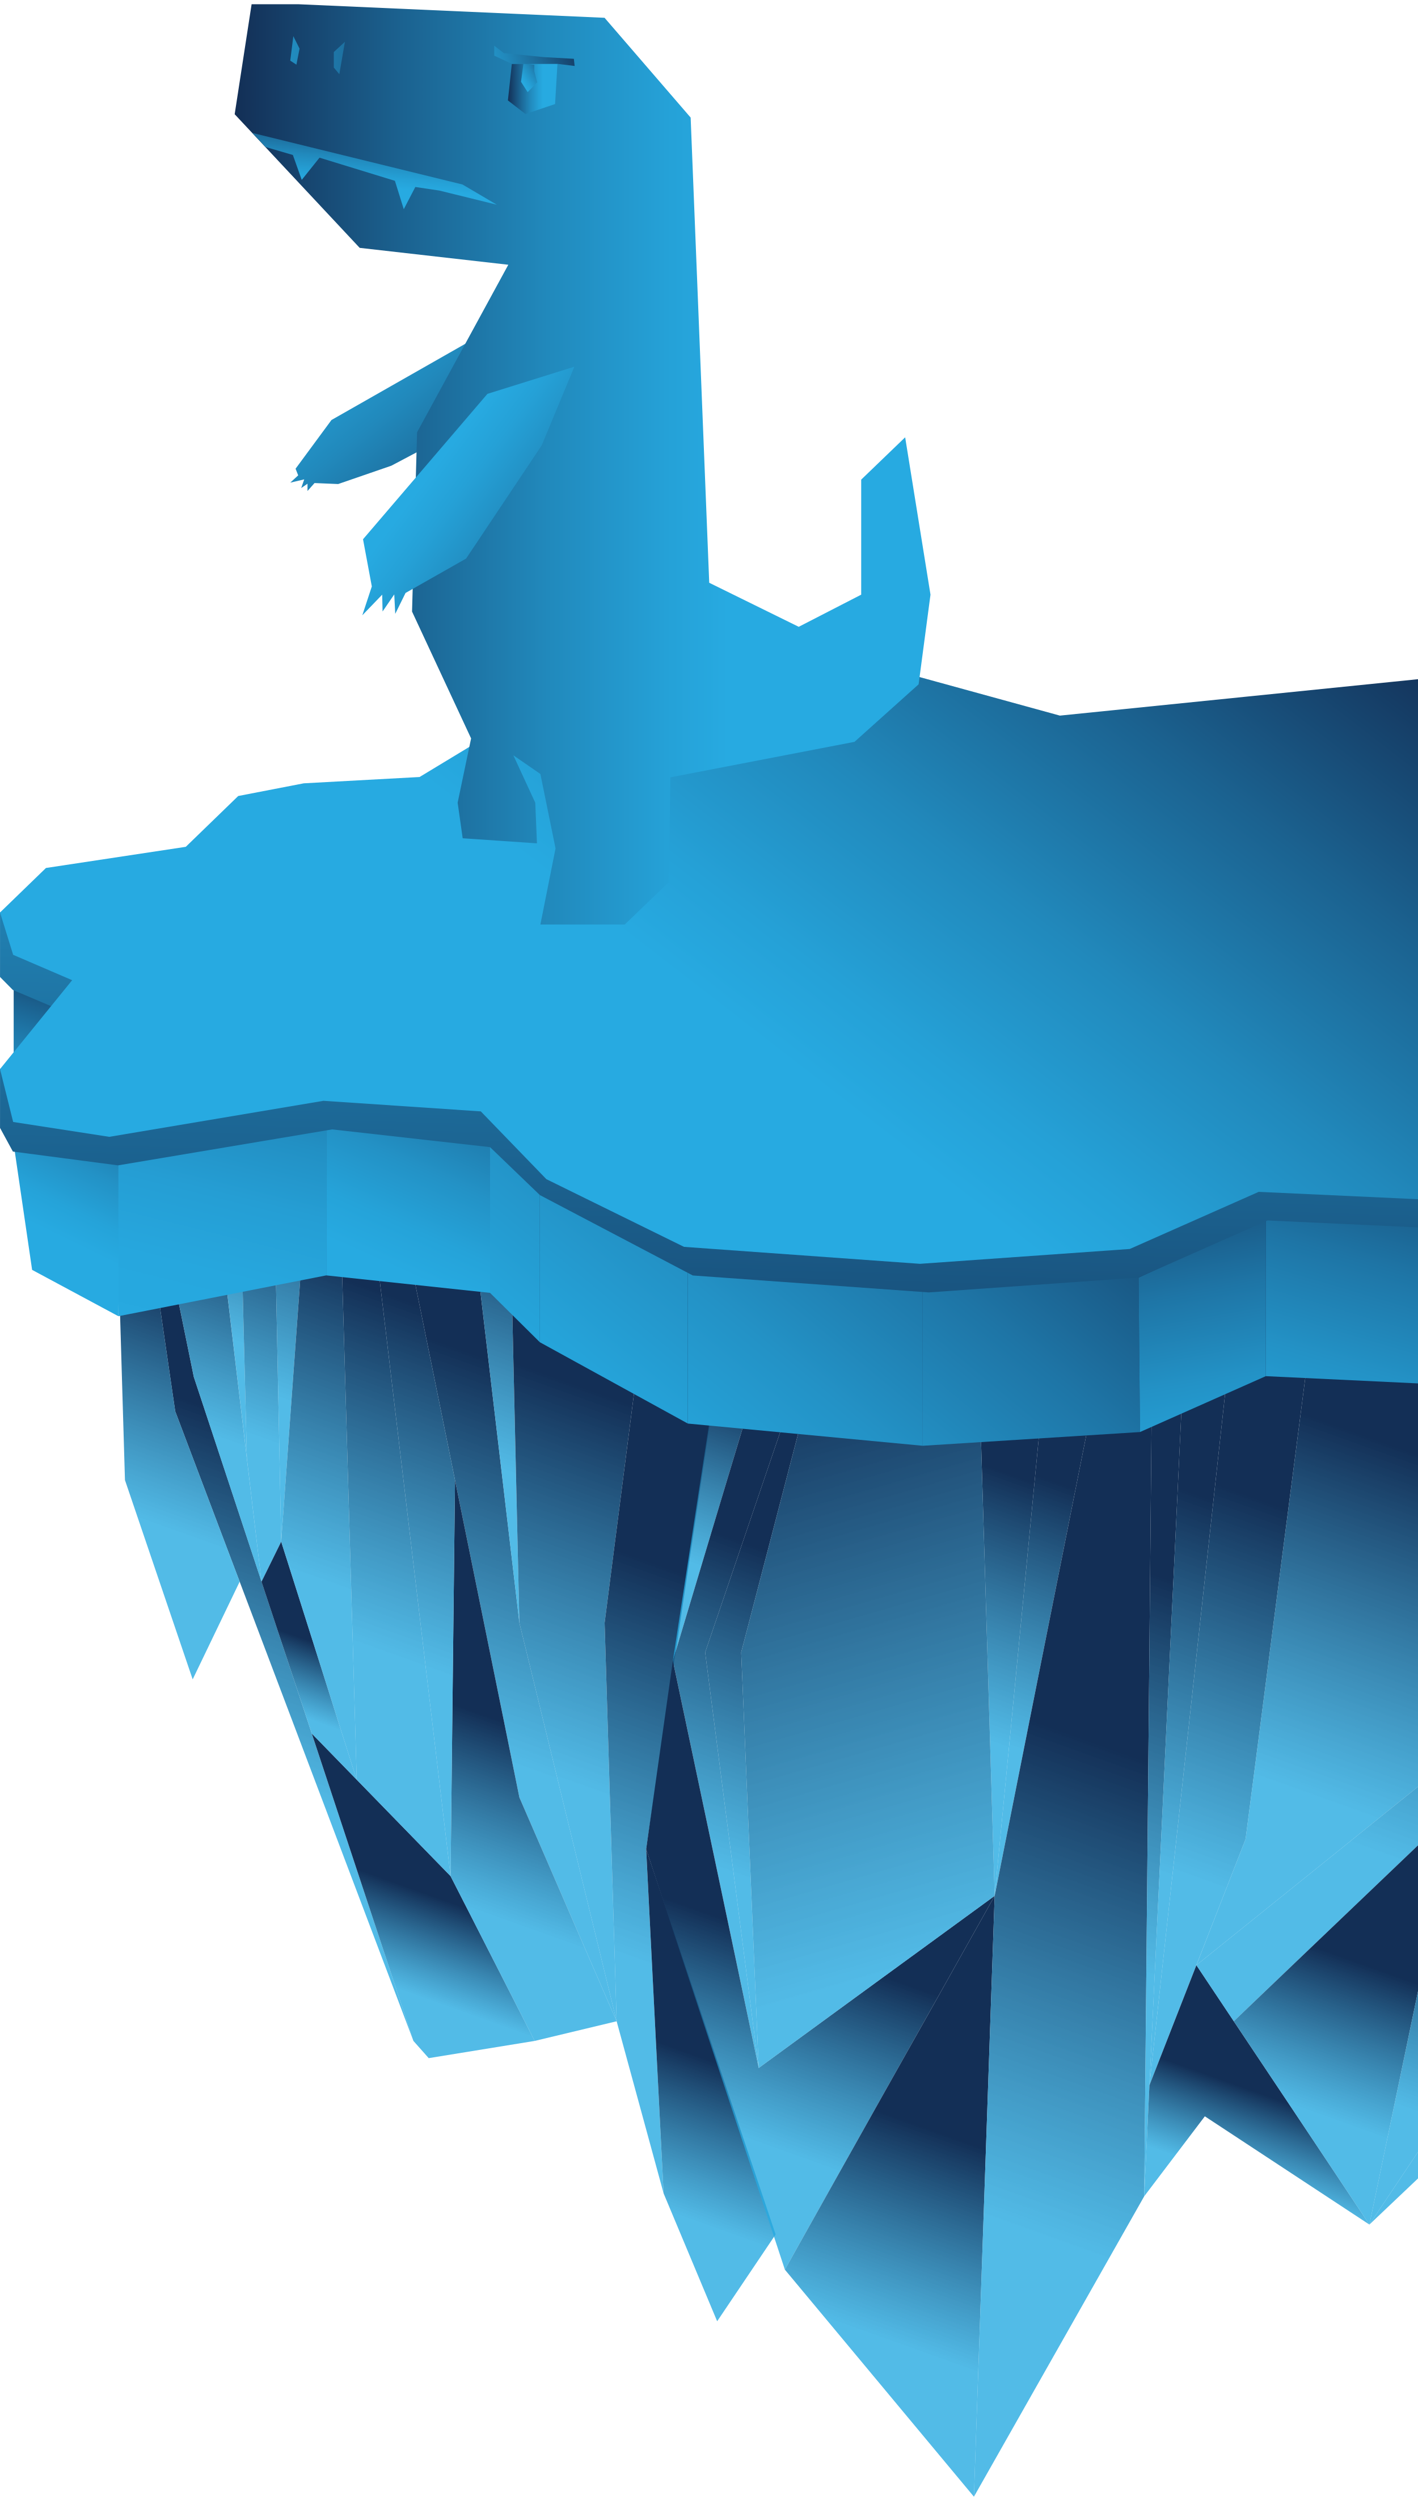 <svg width="328" height="578" viewBox="0 0 328 578" fill="none" xmlns="http://www.w3.org/2000/svg">
<path d="M25.368 222.795L40.531 326.263L95.628 471.808L44.827 318.301L25.368 222.795Z" fill="url(#paint0_linear_605_2)"/>
<path d="M42.55 214.833L25.368 222.795L44.827 318.3L60.49 365.65L42.55 214.833Z" fill="url(#paint1_linear_605_2)"/>
<path d="M53.918 209.15L57.106 337.128L42.55 214.833L53.918 209.15Z" fill="url(#paint2_linear_605_2)"/>
<path d="M62.008 205.731L65.044 356.396L60.49 365.65L57.105 337.128L53.918 209.15L62.008 205.731Z" fill="url(#paint3_linear_605_2)"/>
<path d="M76.413 200.047L65.044 356.396L62.009 205.731L76.413 200.047Z" fill="url(#paint4_linear_605_2)"/>
<path d="M72.117 400.752L104.219 433.712L123.677 471.808L99.165 475.789L95.628 471.808L72.117 400.752Z" fill="url(#paint5_linear_605_2)"/>
<path d="M65.044 356.396L82.514 411.435L72.117 400.752L60.49 365.65L65.044 356.396Z" fill="url(#paint6_linear_605_2)"/>
<path d="M76.412 200.047L120.14 415.523L142.635 467.264L120.14 375.163L100.181 205.731L76.412 200.047Z" fill="url(#paint7_linear_605_2)"/>
<path d="M82.514 411.435L76.412 200.047L65.044 356.396L82.514 411.435Z" fill="url(#paint8_linear_605_2)"/>
<path d="M116.346 209.15L120.141 375.163L100.182 205.731L116.346 209.15Z" fill="url(#paint9_linear_605_2)"/>
<path d="M76.412 200.047L82.514 411.435L104.219 433.712L76.412 200.047Z" fill="url(#paint10_linear_605_2)"/>
<path d="M142.635 467.264L123.677 471.808L104.219 433.712L105.251 342.158L120.141 415.523L142.635 467.264Z" fill="url(#paint11_linear_605_2)"/>
<path d="M76.412 200.047L104.219 433.712L105.251 342.158L76.412 200.047Z" fill="url(#paint12_linear_605_2)"/>
<path d="M116.347 209.15L155.021 256.895L139.858 375.163L142.635 467.264L120.141 375.163L116.347 209.15Z" fill="url(#paint13_linear_605_2)"/>
<path d="M153.503 507.062L142.635 467.264L139.857 375.163L155.021 256.895L171.443 280.782L149.465 427.467L153.503 507.062Z" fill="url(#paint14_linear_605_2)"/>
<path d="M187.365 278.214L155.643 383.916L171.443 280.782L187.365 278.214Z" fill="url(#paint15_linear_605_2)"/>
<path d="M198.491 278.214H187.365L155.643 383.916L175.496 478.068L163.11 381.986L198.491 278.214Z" fill="url(#paint16_linear_605_2)"/>
<path d="M153.502 507.062L165.888 536.617L179.411 516.544L149.465 427.467L153.502 507.062Z" fill="url(#paint17_linear_605_2)"/>
<path d="M155.642 383.916L149.465 427.467L181.552 524.689L230.076 438.271L175.495 478.068L155.642 383.916Z" fill="url(#paint18_linear_605_2)"/>
<path d="M225.28 278.214L230.077 438.271L245.999 273.139L225.28 278.214Z" fill="url(#paint19_linear_605_2)"/>
<path d="M262.436 275.661L230.076 438.271L245.998 273.139L262.436 275.661Z" fill="url(#paint20_linear_605_2)"/>
<path d="M198.491 278.214L171.443 381.986L175.496 478.068L163.11 381.986L198.491 278.214Z" fill="url(#paint21_linear_605_2)"/>
<path d="M225.28 278.214L230.077 438.271L175.496 478.068L171.443 381.986L198.491 278.214H225.28Z" fill="url(#paint22_linear_605_2)"/>
<path d="M181.552 524.689L225.28 577.175L230.076 438.271L181.552 524.689Z" fill="url(#paint23_linear_605_2)"/>
<path d="M262.437 275.661L266.899 273.139L264.668 507.73L225.28 577.175L230.077 438.271L262.437 275.661Z" fill="url(#paint24_linear_605_2)"/>
<path d="M276.325 261.833L264.668 507.731L266.899 273.139L276.325 261.833Z" fill="url(#paint25_linear_605_2)"/>
<path d="M291.488 248.187L265.882 482.05L276.324 261.833L291.488 248.187Z" fill="url(#paint26_linear_605_2)"/>
<path d="M311.037 248.187L288.118 425.157L265.882 482.05L291.488 248.187H311.037Z" fill="url(#paint27_linear_605_2)"/>
<path d="M264.668 507.73L278.693 489.237L316.759 514.265L276.735 454.302L265.882 482.05L264.668 507.73Z" fill="url(#paint28_linear_605_2)"/>
<path d="M372.706 252.731L371.355 378.141L276.734 454.302L288.118 425.157L311.037 248.187L372.706 252.731Z" fill="url(#paint29_linear_605_2)"/>
<path d="M386.518 256.895L378.777 378.141L285.386 467.264L276.734 454.302L371.355 378.141L372.706 252.731L386.518 256.895Z" fill="url(#paint30_linear_605_2)"/>
<path d="M316.759 514.265L336.779 418.212L285.386 467.264L316.759 514.265Z" fill="url(#paint31_linear_605_2)"/>
<path d="M368.805 387.654L338.327 482.05L316.759 514.265L336.779 418.212L368.805 387.654Z" fill="url(#paint32_linear_605_2)"/>
<path d="M431.339 222.795L413.808 359.998L372.706 461.201L316.759 514.265L338.327 482.05L368.805 445.276L399.328 365.65L420.896 226.959L431.339 222.795Z" fill="url(#paint33_linear_605_2)"/>
<path d="M25.368 222.795L28.905 342.158L44.569 388.231L55.436 365.65L40.531 326.263L25.368 222.795Z" fill="url(#paint34_linear_605_2)"/>
<path d="M3.163 264.447L7.428 293.562L27.387 304.275L27.812 267.516L3.163 264.447Z" fill="url(#paint35_linear_605_2)"/>
<path d="M75.456 258.581L27.387 268.261V304.275L75.456 294.838V258.581Z" fill="url(#paint36_linear_605_2)"/>
<path d="M113.356 262.487L75.456 258.581V294.838L114.373 298.987L113.356 262.487Z" fill="url(#paint37_linear_605_2)"/>
<path d="M124.877 275.297L113.356 262.487V298.88L124.877 310.292V275.297Z" fill="url(#paint38_linear_605_2)"/>
<path d="M159.104 293.562L124.877 275.297V310.292L159.104 329.09V293.562Z" fill="url(#paint39_linear_605_2)"/>
<path d="M213.441 297.224L159.104 293.562V329.09L213.441 334.226V297.224Z" fill="url(#paint40_linear_605_2)"/>
<path d="M263.362 294.443L213.441 297.224V334.226L263.696 331.05L263.362 294.443Z" fill="url(#paint41_linear_605_2)"/>
<path d="M292.793 281.816L263.362 295.34L263.696 331.05L292.793 318.133V281.816Z" fill="url(#paint42_linear_605_2)"/>
<path d="M388.704 286.541L292.793 281.816V318.133L388.537 322.692L388.704 286.541Z" fill="url(#paint43_linear_605_2)"/>
<path d="M3.163 225.683V251.379L9.189 239.875L17.324 242.915L25.657 235.332L3.163 225.683Z" fill="url(#paint44_linear_605_2)"/>
<path d="M44.994 202.372L12.649 207.265L0.006 210.943V225.85L2.981 228.858L18.204 235.301L0.006 247.139V260.739L2.981 266.21L27.311 269.401L76.838 261.089L113.357 265.191L124.877 276.269L160.242 294.854L214.838 298.774L263.363 295.34L293.173 282.135L388.704 286.541L444.393 270.708L457.324 259.569L457.461 252.533L442.799 244.936L445.319 236.623L461.999 225.12V217.781L459.48 209.712L438.746 196.005L408.42 193.073L400.847 184.274L404.717 179.685L404.383 170.811L398.813 167.635L348.269 161.754L247.183 172.042L209.784 161.754H184.497L135.471 164.201L99.074 186.219L72.284 187.693L57.121 190.626L44.994 202.372Z" fill="url(#paint45_linear_605_2)"/>
<path d="M42.975 195.762L10.631 200.655L0.006 210.943L3.042 220.729L16.687 226.594L0.006 247.139L3.042 259.371L25.277 262.806L74.819 254.478L111.216 256.925L126.379 272.592L158.223 288.243L212.804 292.164L261.329 288.73L291.154 275.525L386.685 279.931L441.782 264.264L457.461 252.533L440.78 238.341L443.3 230.013L461.999 217.781L457.461 203.102L436.728 189.41L406.402 186.462L398.813 177.664L404.383 170.811L396.794 161.025L346.251 155.159L245.164 165.432L207.75 155.159H182.478L133.452 157.606L97.055 179.624L70.266 181.083L55.103 184.016L42.975 195.762Z" fill="url(#paint46_linear_605_2)"/>
<path d="M109.137 78.618L76.671 97.096L68.368 108.356L68.975 109.891L67.139 111.578L70.372 110.818L69.673 112.824L71.13 111.821V113.508L72.755 111.669L78.219 111.897L90.528 107.657L102.914 101.108L118.608 83.618L109.137 78.618Z" fill="url(#paint47_linear_605_2)"/>
<path d="M69.127 0.983L139.843 4.114L159.756 27.181L164.052 134.721L184.755 144.902L199.204 137.471V110.879L209.374 101.093L215.233 137.471L212.485 158.198L197.656 171.495L155.066 179.7L154.687 203.953L144.517 213.724H124.998L128.504 196.127L124.998 178.925L118.745 174.61L123.814 185.566L124.209 194.957L107.027 193.787L105.859 185.566L108.97 170.704L95.31 141.377L96.478 99.923L117.576 61.204L83.198 57.299L54.283 26.406L58.199 0.983H69.127Z" fill="url(#paint48_linear_605_2)"/>
<path d="M112.749 91.049L83.972 124.661L86.005 135.572L83.805 142.243L88.404 137.471L88.495 141.362L91.197 137.411L91.424 141.909L93.807 137.076L107.817 129.129L125.302 102.962L132.861 84.773L112.749 91.049Z" fill="url(#paint49_linear_605_2)"/>
<path d="M58.336 30.721L106.982 42.65L114.935 47.33L101.609 44.048L96.069 43.227L93.397 48.364L91.349 41.799L73.909 36.45L69.795 41.586L67.746 35.827L61.447 33.989L58.336 30.721Z" fill="url(#paint50_linear_605_2)"/>
<path d="M77.218 12.031L79.783 9.66L78.493 17.152L77.218 15.617V12.031Z" fill="url(#paint51_linear_605_2)"/>
<path d="M67.852 8.369L69.294 11.241L68.565 14.948L67.139 14.021L67.852 8.369Z" fill="url(#paint52_linear_605_2)"/>
<path d="M118.396 14.766L117.485 23.215L121.553 26.36L128.398 24.051L128.945 14.766H118.396Z" fill="url(#paint53_linear_605_2)"/>
<path d="M114.328 10.572V12.867L118.396 14.766H128.945L132.921 15.252L132.739 13.596L125.712 13.201L116.559 12.274L114.328 10.572Z" fill="url(#paint54_linear_605_2)"/>
<path d="M121.067 14.766L120.521 18.914L122.054 21.3L124.254 19.036L123.587 16.468V14.994L121.067 14.766Z" fill="url(#paint55_linear_605_2)"/>
<defs>
<linearGradient id="paint0_linear_605_2" x1="66.061" y1="331.688" x2="33.331" y2="423.249" gradientUnits="userSpaceOnUse">
<stop stop-color="#132F56"/>
<stop offset="0.81" stop-color="#27AAE1" stop-opacity="0.8"/>
</linearGradient>
<linearGradient id="paint1_linear_605_2" x1="48.758" y1="277.895" x2="27.647" y2="336.945" gradientUnits="userSpaceOnUse">
<stop stop-color="#132F56"/>
<stop offset="0.81" stop-color="#27AAE1" stop-opacity="0.8"/>
</linearGradient>
<linearGradient id="paint2_linear_605_2" x1="54.525" y1="262.806" x2="35.985" y2="314.686" gradientUnits="userSpaceOnUse">
<stop stop-color="#132F56"/>
<stop offset="0.81" stop-color="#27AAE1" stop-opacity="0.8"/>
</linearGradient>
<linearGradient id="paint3_linear_605_2" x1="62.752" y1="273.61" x2="39.284" y2="339.223" gradientUnits="userSpaceOnUse">
<stop stop-color="#132F56"/>
<stop offset="0.81" stop-color="#27AAE1" stop-opacity="0.8"/>
</linearGradient>
<linearGradient id="paint4_linear_605_2" x1="69.234" y1="265.07" x2="45.781" y2="330.668" gradientUnits="userSpaceOnUse">
<stop stop-color="#132F56"/>
<stop offset="0.81" stop-color="#27AAE1" stop-opacity="0.8"/>
</linearGradient>
<linearGradient id="paint5_linear_605_2" x1="97.51" y1="437.374" x2="87.944" y2="464.096" gradientUnits="userSpaceOnUse">
<stop stop-color="#132F56"/>
<stop offset="0.81" stop-color="#27AAE1" stop-opacity="0.8"/>
</linearGradient>
<linearGradient id="paint6_linear_605_2" x1="74.439" y1="380.314" x2="67.306" y2="400.261" gradientUnits="userSpaceOnUse">
<stop stop-color="#132F56"/>
<stop offset="0.81" stop-color="#27AAE1" stop-opacity="0.8"/>
</linearGradient>
<linearGradient id="paint7_linear_605_2" x1="116.103" y1="315.231" x2="80.072" y2="415.967" gradientUnits="userSpaceOnUse">
<stop stop-color="#132F56"/>
<stop offset="0.81" stop-color="#27AAE1" stop-opacity="0.8"/>
</linearGradient>
<linearGradient id="paint8_linear_605_2" x1="84.669" y1="291.161" x2="54.084" y2="376.69" gradientUnits="userSpaceOnUse">
<stop stop-color="#132F56"/>
<stop offset="0.81" stop-color="#27AAE1" stop-opacity="0.8"/>
</linearGradient>
<linearGradient id="paint9_linear_605_2" x1="114.631" y1="277.91" x2="90.555" y2="345.24" gradientUnits="userSpaceOnUse">
<stop stop-color="#132F56"/>
<stop offset="0.81" stop-color="#27AAE1" stop-opacity="0.8"/>
</linearGradient>
<linearGradient id="paint10_linear_605_2" x1="95.886" y1="301.281" x2="63.17" y2="392.766" gradientUnits="userSpaceOnUse">
<stop stop-color="#132F56"/>
<stop offset="0.81" stop-color="#27AAE1" stop-opacity="0.8"/>
</linearGradient>
<linearGradient id="paint11_linear_605_2" x1="125.21" y1="401.148" x2="107.218" y2="451.478" gradientUnits="userSpaceOnUse">
<stop stop-color="#132F56"/>
<stop offset="0.81" stop-color="#27AAE1" stop-opacity="0.8"/>
</linearGradient>
<linearGradient id="paint12_linear_605_2" x1="95.886" y1="301.281" x2="63.17" y2="392.766" gradientUnits="userSpaceOnUse">
<stop stop-color="#132F56"/>
<stop offset="0.81" stop-color="#27AAE1" stop-opacity="0.8"/>
</linearGradient>
<linearGradient id="paint13_linear_605_2" x1="135.684" y1="320.869" x2="99.318" y2="422.562" gradientUnits="userSpaceOnUse">
<stop stop-color="#132F56"/>
<stop offset="0.81" stop-color="#27AAE1" stop-opacity="0.8"/>
</linearGradient>
<linearGradient id="paint14_linear_605_2" x1="160.5" y1="364.511" x2="123.845" y2="467.009" gradientUnits="userSpaceOnUse">
<stop stop-color="#132F56"/>
<stop offset="0.81" stop-color="#27AAE1" stop-opacity="0.8"/>
</linearGradient>
<linearGradient id="paint15_linear_605_2" x1="167.77" y1="320.534" x2="150.66" y2="368.388" gradientUnits="userSpaceOnUse">
<stop stop-color="#132F56"/>
<stop offset="0.81" stop-color="#27AAE1" stop-opacity="0.8"/>
</linearGradient>
<linearGradient id="paint16_linear_605_2" x1="187.228" y1="361.882" x2="156.81" y2="446.956" gradientUnits="userSpaceOnUse">
<stop stop-color="#132F56"/>
<stop offset="0.81" stop-color="#27AAE1" stop-opacity="0.8"/>
</linearGradient>
<linearGradient id="paint17_linear_605_2" x1="163.064" y1="475.85" x2="147.962" y2="518.083" gradientUnits="userSpaceOnUse">
<stop stop-color="#132F56"/>
<stop offset="0.81" stop-color="#27AAE1" stop-opacity="0.8"/>
</linearGradient>
<linearGradient id="paint18_linear_605_2" x1="179.715" y1="447.935" x2="160.49" y2="501.714" gradientUnits="userSpaceOnUse">
<stop stop-color="#132F56"/>
<stop offset="0.81" stop-color="#27AAE1" stop-opacity="0.8"/>
</linearGradient>
<linearGradient id="paint19_linear_605_2" x1="233.902" y1="340.805" x2="208.928" y2="410.642" gradientUnits="userSpaceOnUse">
<stop stop-color="#132F56"/>
<stop offset="0.81" stop-color="#27AAE1" stop-opacity="0.8"/>
</linearGradient>
<linearGradient id="paint20_linear_605_2" x1="242.902" y1="342.082" x2="217.441" y2="413.301" gradientUnits="userSpaceOnUse">
<stop stop-color="#132F56"/>
<stop offset="0.81" stop-color="#27AAE1" stop-opacity="0.8"/>
</linearGradient>
<linearGradient id="paint21_linear_605_2" x1="192.161" y1="363.645" x2="161.743" y2="448.718" gradientUnits="userSpaceOnUse">
<stop stop-color="#132F56"/>
<stop offset="0.81" stop-color="#27AAE1" stop-opacity="0.8"/>
</linearGradient>
<linearGradient id="paint22_linear_605_2" x1="174.054" y1="286.906" x2="221.754" y2="451.826" gradientUnits="userSpaceOnUse">
<stop offset="0.18" stop-color="#132F56"/>
<stop offset="1" stop-color="#27AAE1" stop-opacity="0.8"/>
</linearGradient>
<linearGradient id="paint23_linear_605_2" x1="223.322" y1="495.118" x2="202.774" y2="552.619" gradientUnits="userSpaceOnUse">
<stop stop-color="#132F56"/>
<stop offset="0.81" stop-color="#27AAE1" stop-opacity="0.8"/>
</linearGradient>
<linearGradient id="paint24_linear_605_2" x1="258.915" y1="404.673" x2="212.283" y2="535.079" gradientUnits="userSpaceOnUse">
<stop stop-color="#132F56"/>
<stop offset="0.81" stop-color="#27AAE1" stop-opacity="0.8"/>
</linearGradient>
<linearGradient id="paint25_linear_605_2" x1="274.321" y1="366.486" x2="237.758" y2="468.742" gradientUnits="userSpaceOnUse">
<stop stop-color="#132F56"/>
<stop offset="0.81" stop-color="#27AAE1" stop-opacity="0.8"/>
</linearGradient>
<linearGradient id="paint26_linear_605_2" x1="280.165" y1="346.534" x2="244.636" y2="445.904" gradientUnits="userSpaceOnUse">
<stop stop-color="#132F56"/>
<stop offset="0.81" stop-color="#27AAE1" stop-opacity="0.8"/>
</linearGradient>
<linearGradient id="paint27_linear_605_2" x1="286.873" y1="344.893" x2="250.325" y2="447.118" gradientUnits="userSpaceOnUse">
<stop stop-color="#132F56"/>
<stop offset="0.81" stop-color="#27AAE1" stop-opacity="0.8"/>
</linearGradient>
<linearGradient id="paint28_linear_605_2" x1="295.844" y1="485.469" x2="287.403" y2="509.077" gradientUnits="userSpaceOnUse">
<stop stop-color="#132F56"/>
<stop offset="0.81" stop-color="#27AAE1" stop-opacity="0.8"/>
</linearGradient>
<linearGradient id="paint29_linear_605_2" x1="332.438" y1="337.736" x2="297.944" y2="434.188" gradientUnits="userSpaceOnUse">
<stop stop-color="#132F56"/>
<stop offset="0.81" stop-color="#27AAE1" stop-opacity="0.8"/>
</linearGradient>
<linearGradient id="paint30_linear_605_2" x1="351.942" y1="348.418" x2="315.896" y2="449.216" gradientUnits="userSpaceOnUse">
<stop stop-color="#132F56"/>
<stop offset="0.81" stop-color="#27AAE1" stop-opacity="0.8"/>
</linearGradient>
<linearGradient id="paint31_linear_605_2" x1="314.315" y1="453.664" x2="299.213" y2="495.867" gradientUnits="userSpaceOnUse">
<stop stop-color="#132F56"/>
<stop offset="0.81" stop-color="#27AAE1" stop-opacity="0.8"/>
</linearGradient>
<linearGradient id="paint32_linear_605_2" x1="341.499" y1="439.076" x2="320.267" y2="498.461" gradientUnits="userSpaceOnUse">
<stop stop-color="#132F56"/>
<stop offset="0.81" stop-color="#27AAE1" stop-opacity="0.8"/>
</linearGradient>
<linearGradient id="paint33_linear_605_2" x1="396.247" y1="350.333" x2="347.653" y2="486.269" gradientUnits="userSpaceOnUse">
<stop stop-color="#132F56"/>
<stop offset="0.81" stop-color="#27AAE1" stop-opacity="0.8"/>
</linearGradient>
<linearGradient id="paint34_linear_605_2" x1="40.167" y1="294.899" x2="16.973" y2="359.738" gradientUnits="userSpaceOnUse">
<stop stop-color="#132F56"/>
<stop offset="0.81" stop-color="#27AAE1" stop-opacity="0.8"/>
</linearGradient>
<linearGradient id="paint35_linear_605_2" x1="36.904" y1="239.906" x2="9" y2="297.138" gradientUnits="userSpaceOnUse">
<stop stop-color="#132F56"/>
<stop offset="0.15" stop-color="#184E79"/>
<stop offset="0.36" stop-color="#1E75A6"/>
<stop offset="0.55" stop-color="#2392C6"/>
<stop offset="0.7" stop-color="#25A3D9"/>
<stop offset="0.81" stop-color="#27AAE1"/>
</linearGradient>
<linearGradient id="paint36_linear_605_2" x1="67.852" y1="214.954" x2="36.775" y2="340.576" gradientUnits="userSpaceOnUse">
<stop stop-color="#132F56"/>
<stop offset="0.05" stop-color="#16436C"/>
<stop offset="0.15" stop-color="#1B6290"/>
<stop offset="0.26" stop-color="#1F7CAD"/>
<stop offset="0.37" stop-color="#2290C4"/>
<stop offset="0.49" stop-color="#259ED4"/>
<stop offset="0.63" stop-color="#26A7DE"/>
<stop offset="0.81" stop-color="#27AAE1"/>
</linearGradient>
<linearGradient id="paint37_linear_605_2" x1="118.577" y1="225.424" x2="81.927" y2="307.875" gradientUnits="userSpaceOnUse">
<stop stop-color="#132F56"/>
<stop offset="0.15" stop-color="#184E79"/>
<stop offset="0.36" stop-color="#1E75A6"/>
<stop offset="0.55" stop-color="#2392C6"/>
<stop offset="0.7" stop-color="#25A3D9"/>
<stop offset="0.81" stop-color="#27AAE1"/>
</linearGradient>
<linearGradient id="paint38_linear_605_2" x1="195.637" y1="193.969" x2="75.748" y2="338.45" gradientUnits="userSpaceOnUse">
<stop stop-color="#132F56"/>
<stop offset="0.15" stop-color="#184E79"/>
<stop offset="0.36" stop-color="#1E75A6"/>
<stop offset="0.55" stop-color="#2392C6"/>
<stop offset="0.7" stop-color="#25A3D9"/>
<stop offset="0.81" stop-color="#27AAE1"/>
</linearGradient>
<linearGradient id="paint39_linear_605_2" x1="219.498" y1="208.572" x2="96.037" y2="357.35" gradientUnits="userSpaceOnUse">
<stop stop-color="#132F56"/>
<stop offset="0.15" stop-color="#184E79"/>
<stop offset="0.36" stop-color="#1E75A6"/>
<stop offset="0.55" stop-color="#2392C6"/>
<stop offset="0.7" stop-color="#25A3D9"/>
<stop offset="0.81" stop-color="#27AAE1"/>
</linearGradient>
<linearGradient id="paint40_linear_605_2" x1="251.736" y1="234.815" x2="128.457" y2="383.381" gradientUnits="userSpaceOnUse">
<stop stop-color="#132F56"/>
<stop offset="0.15" stop-color="#184E79"/>
<stop offset="0.36" stop-color="#1E75A6"/>
<stop offset="0.55" stop-color="#2392C6"/>
<stop offset="0.7" stop-color="#25A3D9"/>
<stop offset="0.81" stop-color="#27AAE1"/>
</linearGradient>
<linearGradient id="paint41_linear_605_2" x1="283.049" y1="260.405" x2="160.089" y2="408.591" gradientUnits="userSpaceOnUse">
<stop stop-color="#132F56"/>
<stop offset="0.15" stop-color="#184E79"/>
<stop offset="0.36" stop-color="#1E75A6"/>
<stop offset="0.55" stop-color="#2392C6"/>
<stop offset="0.7" stop-color="#25A3D9"/>
<stop offset="0.81" stop-color="#27AAE1"/>
</linearGradient>
<linearGradient id="paint42_linear_605_2" x1="270.101" y1="259.934" x2="288.98" y2="367.497" gradientUnits="userSpaceOnUse">
<stop stop-color="#132F56"/>
<stop offset="0.15" stop-color="#184E79"/>
<stop offset="0.36" stop-color="#1E75A6"/>
<stop offset="0.55" stop-color="#2392C6"/>
<stop offset="0.7" stop-color="#25A3D9"/>
<stop offset="0.81" stop-color="#27AAE1"/>
</linearGradient>
<linearGradient id="paint43_linear_605_2" x1="354.432" y1="255.588" x2="318.398" y2="377.511" gradientUnits="userSpaceOnUse">
<stop stop-color="#132F56"/>
<stop offset="0.15" stop-color="#184E79"/>
<stop offset="0.36" stop-color="#1E75A6"/>
<stop offset="0.55" stop-color="#2392C6"/>
<stop offset="0.7" stop-color="#25A3D9"/>
<stop offset="0.81" stop-color="#27AAE1"/>
</linearGradient>
<linearGradient id="paint44_linear_605_2" x1="17.248" y1="220.926" x2="1.81" y2="273.175" gradientUnits="userSpaceOnUse">
<stop stop-color="#132F56"/>
<stop offset="0.15" stop-color="#184E79"/>
<stop offset="0.36" stop-color="#1E75A6"/>
<stop offset="0.55" stop-color="#2392C6"/>
<stop offset="0.7" stop-color="#25A3D9"/>
<stop offset="0.81" stop-color="#27AAE1"/>
</linearGradient>
<linearGradient id="paint45_linear_605_2" x1="226.662" y1="368.264" x2="233.279" y2="139.782" gradientUnits="userSpaceOnUse">
<stop stop-color="#132F56"/>
<stop offset="1" stop-color="#27AAE1"/>
</linearGradient>
<linearGradient id="paint46_linear_605_2" x1="306.696" y1="130.679" x2="162.888" y2="316.635" gradientUnits="userSpaceOnUse">
<stop stop-color="#132F56"/>
<stop offset="0.24" stop-color="#1B6290"/>
<stop offset="0.45" stop-color="#2189BC"/>
<stop offset="0.62" stop-color="#25A1D7"/>
<stop offset="0.71" stop-color="#27AAE1"/>
</linearGradient>
<linearGradient id="paint47_linear_605_2" x1="121.461" y1="133.217" x2="52.41" y2="47.393" gradientUnits="userSpaceOnUse">
<stop stop-color="#132F56"/>
<stop offset="0.24" stop-color="#1B6290"/>
<stop offset="0.45" stop-color="#2189BC"/>
<stop offset="0.62" stop-color="#25A1D7"/>
<stop offset="0.71" stop-color="#27AAE1"/>
</linearGradient>
<linearGradient id="paint48_linear_605_2" x1="54.283" y1="107.353" x2="215.233" y2="107.353" gradientUnits="userSpaceOnUse">
<stop stop-color="#132F56"/>
<stop offset="0.24" stop-color="#1B6290"/>
<stop offset="0.45" stop-color="#2189BC"/>
<stop offset="0.62" stop-color="#25A1D7"/>
<stop offset="0.71" stop-color="#27AAE1"/>
</linearGradient>
<linearGradient id="paint49_linear_605_2" x1="150.71" y1="145.328" x2="80.24" y2="92.54" gradientUnits="userSpaceOnUse">
<stop stop-color="#132F56"/>
<stop offset="0.24" stop-color="#1B6290"/>
<stop offset="0.45" stop-color="#2189BC"/>
<stop offset="0.62" stop-color="#25A1D7"/>
<stop offset="0.71" stop-color="#27AAE1"/>
</linearGradient>
<linearGradient id="paint50_linear_605_2" x1="87.691" y1="25.996" x2="85.728" y2="50.232" gradientUnits="userSpaceOnUse">
<stop stop-color="#132F56"/>
<stop offset="0.24" stop-color="#1B6290"/>
<stop offset="0.45" stop-color="#2189BC"/>
<stop offset="0.62" stop-color="#25A1D7"/>
<stop offset="0.71" stop-color="#27AAE1"/>
</linearGradient>
<linearGradient id="paint51_linear_605_2" x1="107.635" y1="13.246" x2="20.846" y2="13.732" gradientUnits="userSpaceOnUse">
<stop stop-color="#132F56"/>
<stop offset="0.24" stop-color="#1B6290"/>
<stop offset="0.45" stop-color="#2189BC"/>
<stop offset="0.62" stop-color="#25A1D7"/>
<stop offset="0.71" stop-color="#27AAE1"/>
</linearGradient>
<linearGradient id="paint52_linear_605_2" x1="107.618" y1="11.438" x2="20.831" y2="11.923" gradientUnits="userSpaceOnUse">
<stop stop-color="#132F56"/>
<stop offset="0.24" stop-color="#1B6290"/>
<stop offset="0.45" stop-color="#2189BC"/>
<stop offset="0.62" stop-color="#25A1D7"/>
<stop offset="0.71" stop-color="#27AAE1"/>
</linearGradient>
<linearGradient id="paint53_linear_605_2" x1="117.485" y1="20.571" x2="128.945" y2="20.571" gradientUnits="userSpaceOnUse">
<stop stop-color="#132F56"/>
<stop offset="0.24" stop-color="#1B6290"/>
<stop offset="0.45" stop-color="#2189BC"/>
<stop offset="0.62" stop-color="#25A1D7"/>
<stop offset="0.71" stop-color="#27AAE1"/>
</linearGradient>
<linearGradient id="paint54_linear_605_2" x1="134.743" y1="8.931" x2="96.408" y2="22.64" gradientUnits="userSpaceOnUse">
<stop stop-color="#132F56"/>
<stop offset="0.24" stop-color="#1B6290"/>
<stop offset="0.45" stop-color="#2189BC"/>
<stop offset="0.62" stop-color="#25A1D7"/>
<stop offset="0.71" stop-color="#27AAE1"/>
</linearGradient>
<linearGradient id="paint55_linear_605_2" x1="127.761" y1="13.945" x2="117.584" y2="20.636" gradientUnits="userSpaceOnUse">
<stop stop-color="#132F56"/>
<stop offset="0.24" stop-color="#1B6290"/>
<stop offset="0.45" stop-color="#2189BC"/>
<stop offset="0.62" stop-color="#25A1D7"/>
<stop offset="0.71" stop-color="#27AAE1"/>
</linearGradient>
</defs>
</svg>
